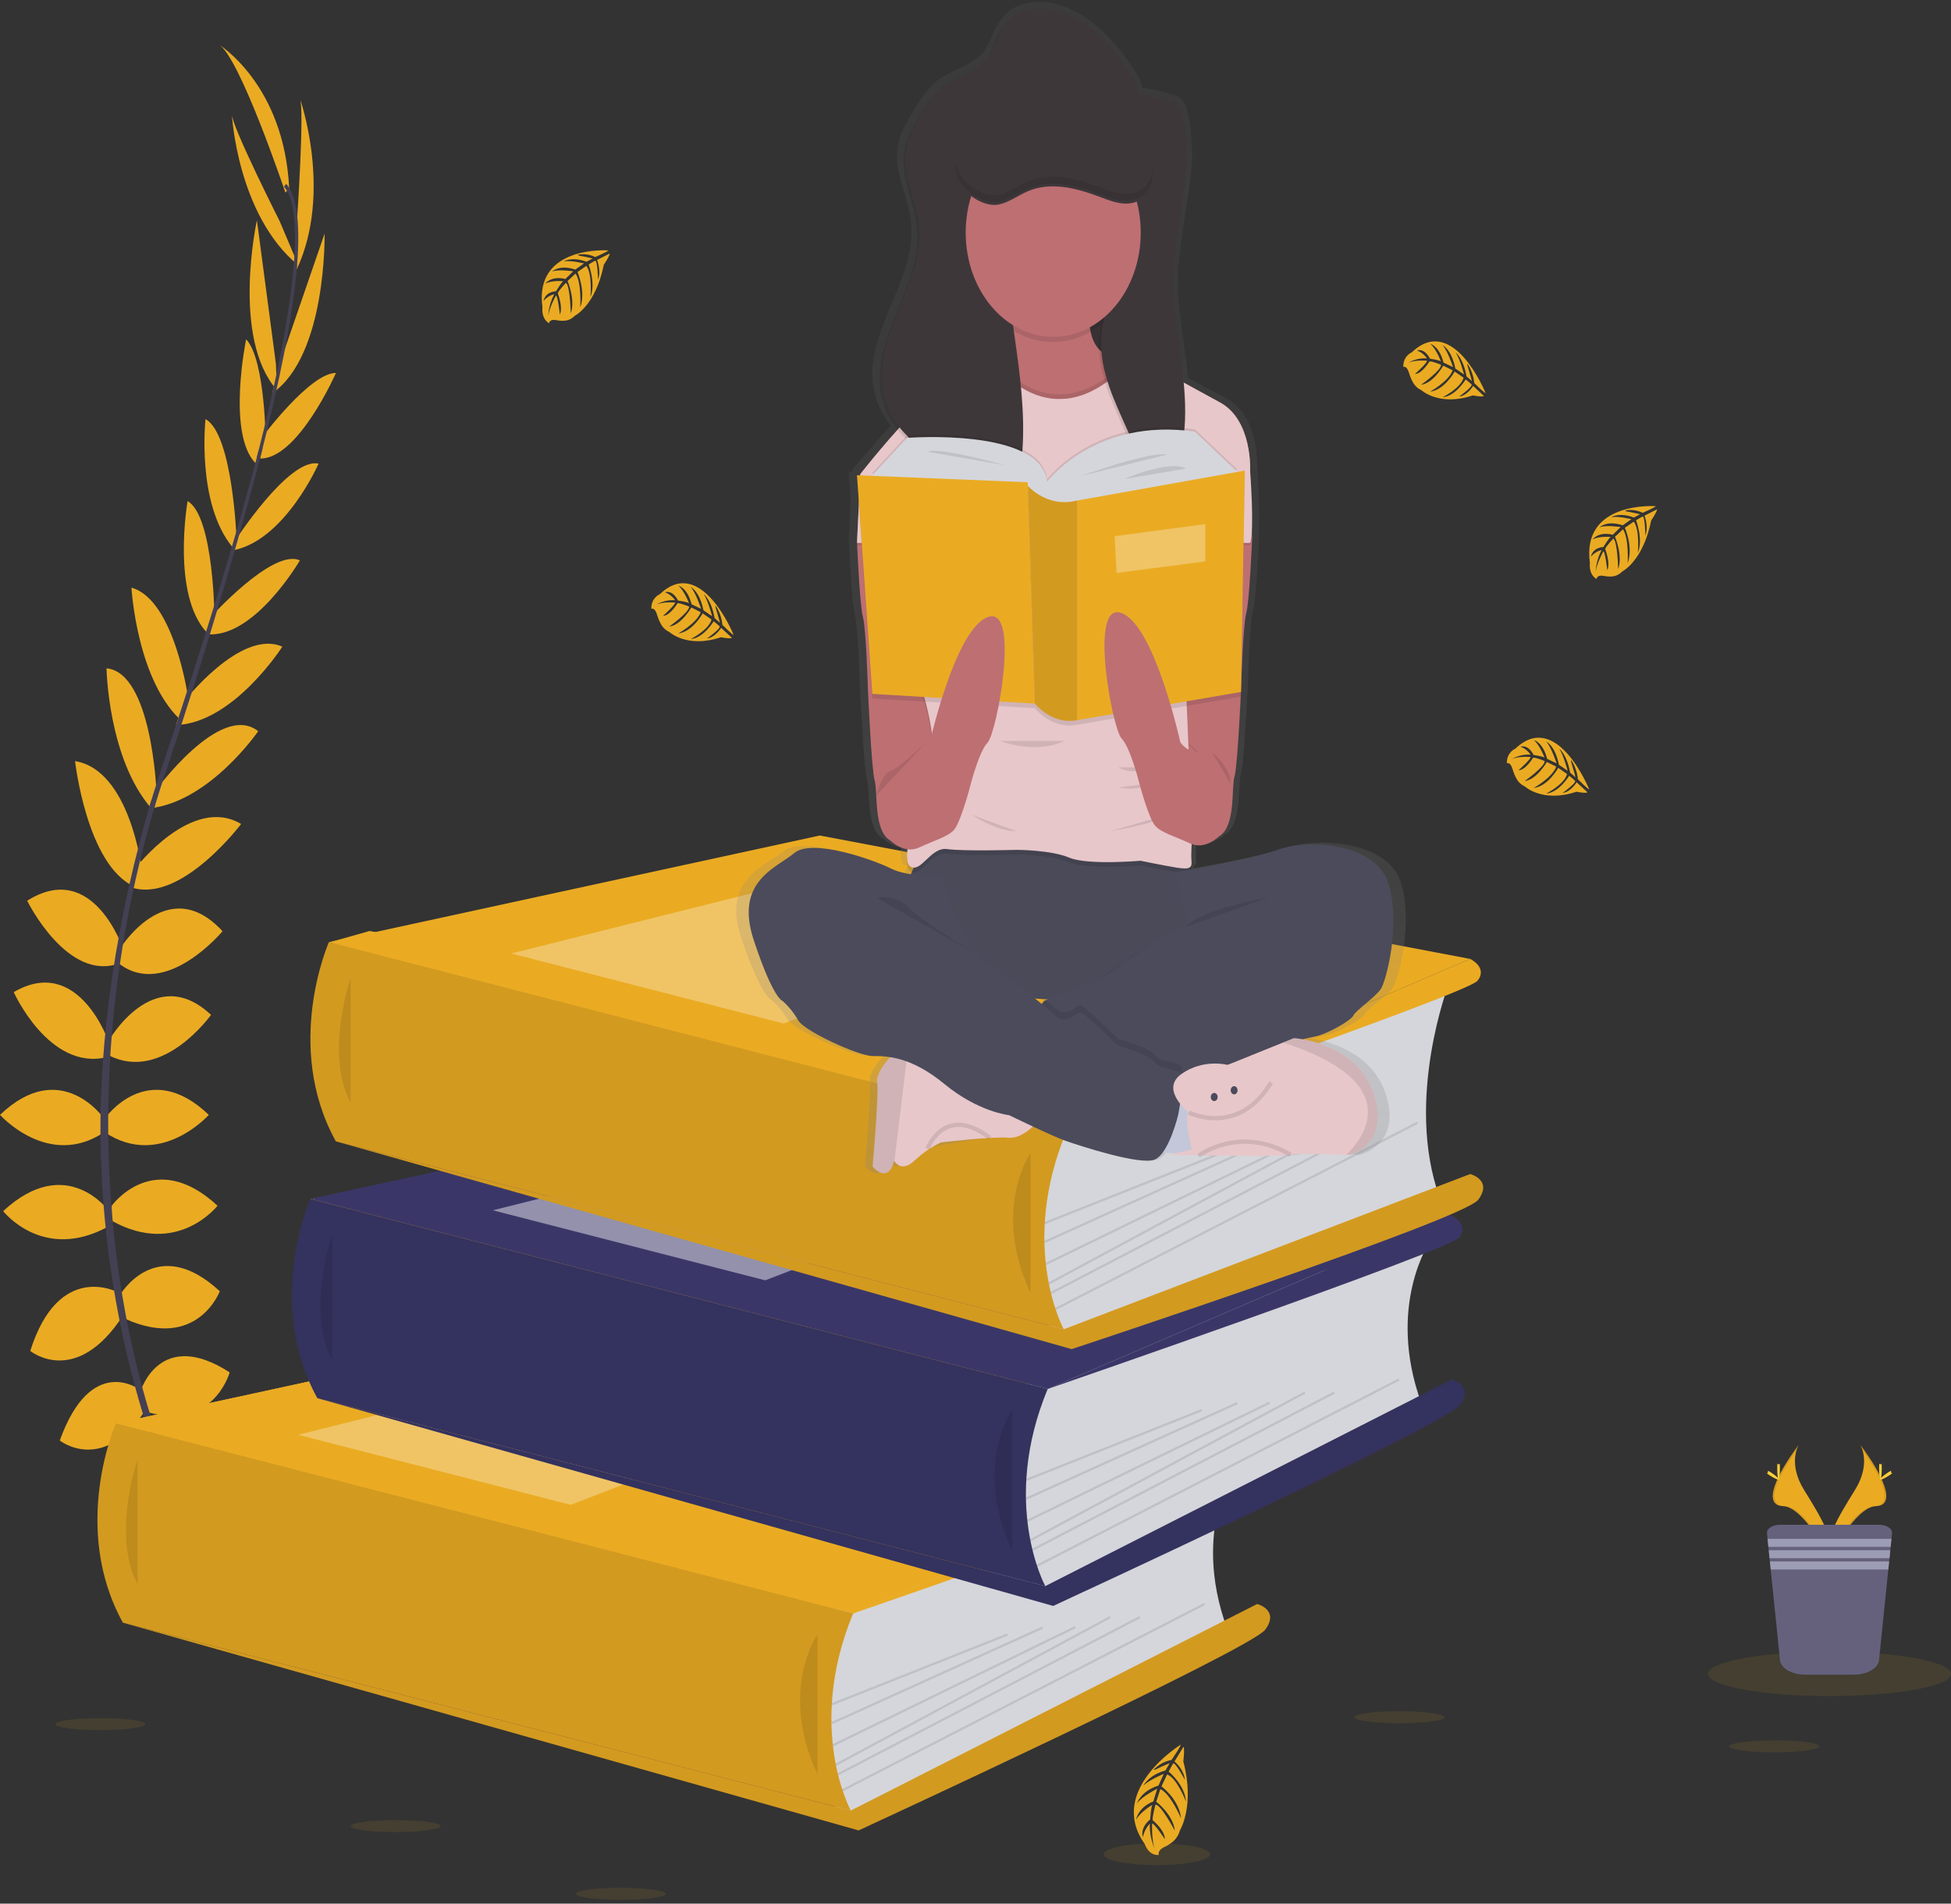 <svg width="455" height="444" viewBox="0 0 455 444" fill="none" xmlns="http://www.w3.org/2000/svg">
<rect x="0" y="0" width="455" height="444" fill="#333333" stroke="none"/>
<path d="M198.976 376.321L42.573 375.412L27.033 331.987L81.985 327.234L72.407 279.623L181.095 262.839L77.018 219.735L86.211 217.133L253.566 249.66L244.35 323.963L231.176 364.797L198.976 376.321Z" fill="#EAAB23"/>
<path d="M44.972 357.225C44.972 357.225 54.568 355.396 60.325 363.474C60.325 363.474 56.103 367.437 47.019 361.95L44.972 357.225Z" fill="#EAAB23"/>
<path d="M43.967 357.045C43.967 357.045 37.844 366.022 40.86 376.017C40.86 376.017 45.85 373.638 46.394 361.52L43.967 357.045Z" fill="#EAAB23"/>
<path d="M38.466 342.287C38.466 342.287 42.304 333.898 57.657 345.64C57.657 345.64 55.61 351.28 48.829 350.823C42.048 350.365 40.257 346.707 38.466 342.287Z" fill="#EAAB23"/>
<path d="M37.474 341.682C37.474 341.682 29.509 340.594 28.737 362.315C28.737 362.315 33.786 363.561 37.373 356.691C40.96 349.821 39.489 345.967 37.474 341.682Z" fill="#EAAB23"/>
<path d="M32.836 324.355C32.836 324.355 37.314 309.569 53.563 320.087C53.563 320.087 49.853 333.653 34.499 329.385L32.836 324.355Z" fill="#EAAB23"/>
<path d="M27.846 302.253C27.846 302.253 36.291 287.315 51.26 301.164C51.26 301.164 46.014 315.188 29.126 307.566L27.846 302.253Z" fill="#EAAB23"/>
<path d="M26.055 281.218C26.055 281.218 35.907 267.494 50.73 281.218C50.73 281.218 41.39 293.26 26.055 284.724V281.218Z" fill="#EAAB23"/>
<path d="M24.52 260.787C24.52 260.787 34.499 246.459 48.701 260.025C48.701 260.025 37.442 272.676 24.52 264.141V260.787Z" fill="#EAAB23"/>
<path d="M25.415 242.648C25.415 242.648 35.925 224.205 49.213 236.704C49.213 236.704 37.954 252.556 25.415 246.154V242.648Z" fill="#EAAB23"/>
<path d="M27.846 221.461C27.846 221.461 38.977 203.17 51.9 217.193C51.9 217.193 38.721 233.045 27.846 224.814V221.461Z" fill="#EAAB23"/>
<path d="M31.557 202.522C31.557 202.522 44.735 185.33 56.231 192.179C56.231 192.179 42.5 210.437 30.981 207.084L31.557 202.522Z" fill="#EAAB23"/>
<path d="M36.163 184.568C36.163 184.568 51.37 163.511 60.216 170.545C60.216 170.545 49.012 186.876 35.084 188.509L36.163 184.568Z" fill="#EAAB23"/>
<path d="M42.811 163.745C42.811 163.745 56.122 146.554 65.846 150.822C65.846 150.822 54.459 168.656 41.024 169.113L42.811 163.745Z" fill="#EAAB23"/>
<path d="M48.829 144.268C48.829 144.268 63.543 127.805 69.94 130.701C69.94 130.701 59.32 148.993 48.189 147.926L48.829 144.268Z" fill="#EAAB23"/>
<path d="M54.714 126.281C54.714 126.281 67.381 106.613 74.294 108.137C74.294 108.137 66.613 125.671 54.714 128.279V126.281Z" fill="#EAAB23"/>
<path d="M61.102 102.029C61.102 102.029 72.297 86.955 78.347 86.987C78.347 86.987 69.51 107.13 60.641 106.945L61.102 102.029Z" fill="#EAAB23"/>
<path d="M64.886 85.882L75.702 54.483C75.702 54.483 76.241 82.867 63.511 91.707L64.886 85.882Z" fill="#EAAB23"/>
<path d="M69.277 51.254C69.277 51.254 71.068 25.031 69.917 22.897C69.917 22.897 77.648 44.7 69.204 62.839L69.277 51.254Z" fill="#EAAB23"/>
<path d="M32.416 324.006C32.416 324.006 21.202 315.726 13.941 335.983C13.941 335.983 23.921 343.876 33.736 329.173L32.416 324.006Z" fill="#EAAB23"/>
<path d="M27.485 301.409C27.485 301.409 13.731 293.935 7.06 315.084C7.06 315.084 17.684 323.794 28.737 306.755L27.485 301.409Z" fill="#EAAB23"/>
<path d="M25.415 282.475C25.415 282.475 15.564 268.751 0.74 282.475C0.74 282.475 10.08 294.517 25.415 285.981V282.475Z" fill="#EAAB23"/>
<path d="M24.182 260.787C24.182 260.787 14.202 246.459 0 260.025C0 260.025 11.259 272.676 24.182 264.141V260.787Z" fill="#EAAB23"/>
<path d="M25.415 243.171C25.415 243.171 18.415 222.512 3.199 231.396C3.199 231.396 11.424 249.714 24.794 246.601L25.415 243.171Z" fill="#EAAB23"/>
<path d="M28.728 221.357C28.728 221.357 21.769 200.339 6.338 210.083C6.338 210.083 15.788 229.349 28.043 224.602L28.728 221.357Z" fill="#EAAB23"/>
<path d="M33.042 202.625C33.042 202.625 30.3 179.582 17.506 177.518C17.506 177.518 20.22 201.82 31.319 206.779L33.042 202.625Z" fill="#EAAB23"/>
<path d="M36.487 184.612C36.487 184.612 35.418 156.848 24.84 155.879C24.84 155.879 25.196 176.952 35.294 188.542L36.487 184.612Z" fill="#EAAB23"/>
<path d="M43.908 162.967C43.908 162.967 40.755 139.88 30.657 137.06C30.657 137.06 31.909 159.418 42.907 168.634L43.908 162.967Z" fill="#EAAB23"/>
<path d="M50.026 144.458C50.026 144.458 49.921 120.407 43.752 116.874C43.752 116.874 39.928 138.649 48.24 147.528L50.026 144.458Z" fill="#EAAB23"/>
<path d="M55.185 126.009C55.185 126.009 54.321 101.245 47.933 97.755C47.933 97.755 45.749 117.353 54.23 127.631L55.185 126.009Z" fill="#EAAB23"/>
<path d="M61.994 104.005C61.994 104.005 61.957 83.863 57.397 79.138C57.397 79.138 52.864 101.201 59.613 108.055L61.994 104.005Z" fill="#EAAB23"/>
<path d="M64.351 84.892L59.914 51.369C59.914 51.369 53.888 78.838 64.562 90.945L64.351 84.892Z" fill="#EAAB23"/>
<path d="M65.215 51.57C65.215 51.57 53.828 29.033 54.061 26.528C54.061 26.528 55.272 50.149 69.597 61.913L65.215 51.57Z" fill="#EAAB23"/>
<path d="M66.549 44.912C66.549 44.912 55.802 12.902 50.94 10.311C50.94 10.311 66.293 19.609 67.445 43.998L66.549 44.912Z" fill="#EAAB23"/>
<path d="M60.586 107.135L59.85 106.868C68.921 71.631 71.183 49.164 66.225 43.53L66.75 42.865C72.01 48.81 69.876 71.032 60.586 107.135Z" fill="#444053"/>
<path d="M35.61 189.642L34.522 189.179C35.486 185.951 36.523 182.674 37.611 179.446C47.079 151.334 55.139 125.182 60.307 105.105L61.253 104.56C56.076 124.675 48.157 151.829 38.68 179.979C37.597 183.147 36.565 186.408 35.61 189.642Z" fill="#444053"/>
<path d="M58.493 383.594C58.347 383.404 43.647 363.681 33.398 330.011C27.393 310.298 24.05 289.576 23.496 268.615C22.793 242.414 27.408 213.159 35.313 186.582L36.172 187.78C18.424 247.428 25.475 298.54 34.828 329.32C44.968 362.685 59.503 382.19 59.645 382.386L58.493 383.594Z" fill="#444053"/>
<path d="M288.207 341.721C288.207 341.721 277.848 356.784 286.073 379.555L203.367 422.289L195.43 424.271L191.774 405.217L194.219 381.172V368.031L288.207 341.721Z" fill="#D5D6DB"/>
<path d="M27.033 331.987L141.506 307.125L293.188 335.912L198.976 376.321L27.033 331.987Z" fill="#EAAB23"/>
<path d="M27.033 331.987L141.506 307.125L293.188 335.912L198.976 376.321L27.033 331.987Z" fill="#EAAB23"/>
<path d="M27.033 331.982C27.033 331.982 16.327 356.147 28.664 378.466L198.418 422.289C198.418 422.289 187.881 403.04 198.962 376.322L27.033 331.982Z" fill="#EAAB23"/>
<path opacity="0.1" d="M27.033 331.982C27.033 331.982 16.327 356.147 28.664 378.466L198.418 422.289C198.418 422.289 187.881 403.04 198.962 376.322L27.033 331.982Z" fill="black"/>
<path opacity="0.1" d="M32.091 340.359C32.091 340.359 25.973 358.041 32.091 369.484V340.359Z" fill="black"/>
<path d="M198.418 422.289L293.188 374.111C293.188 374.111 298.488 375.472 295.061 380.1C291.634 384.727 200.246 426.916 200.246 426.916L28.664 378.466L198.418 422.289Z" fill="#EAAB23"/>
<path opacity="0.1" d="M198.418 422.289L293.188 374.111C293.188 374.111 298.488 375.472 295.061 380.1C291.634 384.727 200.246 426.916 200.246 426.916L28.664 378.466L198.418 422.289Z" fill="black"/>
<path opacity="0.1" d="M190.65 381.188C190.65 381.188 181.511 394.254 190.65 413.851V381.188Z" fill="black"/>
<path opacity="0.1" d="M234.895 380.967L193.903 397.26L194.047 397.777L235.039 381.484L234.895 380.967Z" fill="black"/>
<path opacity="0.1" d="M243.105 379.346L193.89 401.642L194.052 402.151L243.267 379.855L243.105 379.346Z" fill="black"/>
<path opacity="0.1" d="M250.645 379.268L194.164 406.81L194.337 407.314L250.818 379.772L250.645 379.268Z" fill="black"/>
<path opacity="0.1" d="M258.845 376.909L194.824 411.364L195.012 411.86L259.033 377.405L258.845 376.909Z" fill="black"/>
<path opacity="0.1" d="M265.734 376.921L195.331 413.582L195.514 414.081L265.917 377.419L265.734 376.921Z" fill="black"/>
<path opacity="0.1" d="M280.801 373.872L196.392 417.306L196.573 417.805L280.983 374.372L280.801 373.872Z" fill="black"/>
<path opacity="0.3" d="M69.56 334.644L149.982 314.501L198.976 325.661L133.075 350.975L69.56 334.644Z" fill="white"/>
<path d="M293.188 335.912C293.188 335.912 297.346 337.91 294.906 340.996C292.466 344.083 198.962 376.321 198.962 376.321L293.188 335.912Z" fill="#EAAB23"/>
<path d="M333.577 289.362C333.577 289.362 323.223 304.419 331.448 327.196L248.741 369.93L240.804 371.923L237.148 352.869L239.63 328.83V315.672L333.577 289.362Z" fill="#D5D6DB"/>
<path d="M72.407 279.623L186.876 254.766L338.562 283.553L244.35 323.963L72.407 279.623Z" fill="#3A3768"/>
<path d="M72.389 279.623C72.389 279.623 61.678 303.788 74.016 326.108L243.77 369.93C243.77 369.93 233.237 350.665 244.332 323.957L72.389 279.623Z" fill="#3A3768"/>
<path opacity="0.1" d="M72.389 279.623C72.389 279.623 61.678 303.788 74.016 326.108L243.77 369.93C243.77 369.93 233.237 350.665 244.332 323.957L190.65 310.114L72.389 279.623Z" fill="black"/>
<path opacity="0.1" d="M77.461 288.001C77.461 288.001 71.347 305.677 77.461 317.125V288.001Z" fill="black"/>
<path d="M243.788 369.93L338.562 321.752C338.562 321.752 343.858 323.113 340.431 327.741C337.004 332.368 245.616 374.558 245.616 374.558L74.034 326.108L243.788 369.93Z" fill="#3A3768"/>
<path opacity="0.1" d="M243.788 369.93L338.562 321.752C338.562 321.752 343.858 323.113 340.431 327.741C337.004 332.368 245.616 374.558 245.616 374.558L74.034 326.108L243.788 369.93Z" fill="black"/>
<path opacity="0.1" d="M236.02 328.83C236.02 328.83 226.881 341.895 236.02 361.493V328.83Z" fill="black"/>
<path opacity="0.1" d="M280.268 328.614L239.276 344.907L239.421 345.424L280.413 329.131L280.268 328.614Z" fill="black"/>
<path opacity="0.1" d="M288.484 326.99L239.269 349.286L239.431 349.795L288.646 327.499L288.484 326.99Z" fill="black"/>
<path opacity="0.1" d="M296.018 326.905L239.537 354.447L239.71 354.951L296.191 327.409L296.018 326.905Z" fill="black"/>
<path opacity="0.1" d="M304.223 324.547L240.201 359.002L240.39 359.498L304.411 325.044L304.223 324.547Z" fill="black"/>
<path opacity="0.1" d="M311.105 324.552L240.702 361.214L240.885 361.712L311.288 325.05L311.105 324.552Z" fill="black"/>
<path opacity="0.1" d="M326.176 321.503L241.766 364.937L241.948 365.437L326.357 322.003L326.176 321.503Z" fill="black"/>
<path opacity="0.45" d="M114.935 282.285L195.357 262.143L244.35 273.303L178.45 298.616L114.935 282.285Z" fill="white"/>
<path d="M338.562 283.553C338.562 283.553 342.716 285.551 340.28 288.632C337.845 291.714 244.35 323.957 244.35 323.957L338.562 283.553Z" fill="#3A3768"/>
<path d="M337.872 229.463C337.872 229.463 327.513 256.503 335.738 279.274L253.032 310.032L245.113 312.03L241.457 292.976L243.902 268.931V255.773L337.872 229.463Z" fill="#D5D6DB"/>
<path d="M76.716 219.73L191.189 194.868L342.876 223.655L248.659 264.064L76.716 219.73Z" fill="#EAAB23"/>
<path d="M76.716 219.724C76.716 219.724 65.992 243.89 78.329 266.209L248.083 310.032C248.083 310.032 237.546 290.766 248.641 264.064L76.716 219.724Z" fill="#EAAB23"/>
<path opacity="0.1" d="M76.716 219.724C76.716 219.724 65.992 243.89 78.329 266.209L248.083 310.032C248.083 310.032 237.546 290.766 248.641 264.064L76.716 219.724Z" fill="black"/>
<path opacity="0.1" d="M81.774 228.102C81.774 228.102 75.656 245.784 81.774 257.227V228.102Z" fill="black"/>
<path d="M248.101 310.032L342.871 273.831C342.871 273.831 348.172 275.192 344.745 279.819C341.318 284.446 249.929 314.659 249.929 314.659L78.347 266.209L248.101 310.032Z" fill="#EAAB23"/>
<path opacity="0.1" d="M248.101 310.032L342.871 273.831C342.871 273.831 348.172 275.192 344.745 279.819C341.318 284.446 249.929 314.659 249.929 314.659L78.347 266.209L248.101 310.032Z" fill="black"/>
<path opacity="0.1" d="M240.333 268.931C240.333 268.931 231.195 281.996 240.333 301.594V268.931Z" fill="black"/>
<path opacity="0.1" d="M284.583 268.715L243.591 285.008L243.735 285.524L284.727 269.231L284.583 268.715Z" fill="black"/>
<path opacity="0.1" d="M292.796 267.094L243.58 289.39L243.743 289.899L292.958 267.603L292.796 267.094Z" fill="black"/>
<path opacity="0.1" d="M300.325 267.011L243.844 294.553L244.017 295.057L300.498 267.515L300.325 267.011Z" fill="black"/>
<path opacity="0.1" d="M308.537 264.648L244.515 299.103L244.703 299.599L308.725 265.145L308.537 264.648Z" fill="black"/>
<path opacity="0.1" d="M315.421 264.658L245.018 301.32L245.201 301.819L315.604 265.157L315.421 264.658Z" fill="black"/>
<path opacity="0.1" d="M330.49 261.613L246.081 305.047L246.262 305.546L330.672 262.113L330.49 261.613Z" fill="black"/>
<path opacity="0.3" d="M119.244 222.386L199.665 202.244L248.659 213.404L182.759 238.718L119.244 222.386Z" fill="white"/>
<path d="M342.871 223.655C342.871 223.655 347.029 225.653 344.589 228.739C342.149 231.826 248.659 264.064 248.659 264.064L342.871 223.655Z" fill="#EAAB23"/>
<path d="M141.844 58.402C141.844 58.402 124.48 57.155 126.509 71.669C126.509 71.669 126.102 74.233 128.054 75.398C128.054 75.398 128.086 74.309 129.836 74.684C130.46 74.812 131.095 74.849 131.727 74.793C132.579 74.724 133.389 74.326 134.035 73.661C134.035 73.661 138.92 71.255 140.821 61.739C140.821 61.739 142.228 59.665 142.191 59.132L139.249 60.623C139.249 60.623 140.249 63.144 139.463 65.24C139.463 65.24 139.367 60.716 138.801 60.819C138.687 60.819 137.279 61.696 137.279 61.696C137.279 61.696 139.002 66.089 137.7 69.279C137.7 69.279 138.193 63.868 136.74 62.011L134.675 63.449C134.675 63.449 136.69 67.983 135.324 71.685C135.324 71.685 135.675 66.007 134.241 63.797L132.367 65.539C132.367 65.539 134.263 70.008 133.107 73.079C133.107 73.079 132.957 66.47 131.965 65.969C131.965 65.969 130.325 67.689 130.078 68.397C130.078 68.397 131.376 71.663 130.567 73.356C130.567 73.356 130.078 68.952 129.653 68.93C129.653 68.93 128.022 71.848 127.853 73.83C127.932 71.983 128.415 70.192 129.255 68.636C128.315 68.848 127.448 69.384 126.76 70.177C126.76 70.177 127.012 68.114 129.662 67.934C129.662 67.934 131.01 65.719 131.371 65.588C131.371 65.588 128.734 65.321 127.14 66.165C127.14 66.165 128.547 64.222 131.851 65.076L133.679 63.28C133.679 63.28 130.215 62.735 128.744 63.34C128.744 63.34 130.439 61.619 134.177 62.871L136.192 61.44C136.192 61.44 133.235 60.683 131.476 60.955C131.476 60.955 133.331 59.763 136.781 61.053L138.216 60.286C138.216 60.286 136.055 59.779 135.42 59.698C134.784 59.616 134.752 59.409 134.752 59.409C136.124 59.141 137.532 59.329 138.819 59.953C138.819 59.953 141.904 58.631 141.844 58.402Z" fill="#EAAB23"/>
<path d="M386.125 118.055C386.125 118.055 368.762 116.809 370.79 131.322C370.79 131.322 370.384 133.886 372.335 135.051C372.335 135.051 372.367 133.962 374.117 134.338C374.742 134.463 375.377 134.499 376.009 134.447C376.853 134.373 377.654 133.976 378.293 133.315C378.293 133.315 383.183 130.908 385.079 121.393C385.079 121.393 386.486 119.318 386.45 118.785L383.516 120.277C383.516 120.277 384.517 122.797 383.731 124.893C383.731 124.893 383.635 120.369 383.073 120.473C382.959 120.473 381.547 121.349 381.547 121.349C381.547 121.349 383.27 125.742 381.972 128.932C381.972 128.932 382.465 123.521 381.008 121.665L378.942 123.102C378.942 123.102 380.957 127.637 379.591 131.338C379.591 131.338 379.943 125.66 378.508 123.45L376.639 125.192C376.639 125.192 378.531 129.662 377.375 132.732C377.375 132.732 377.224 126.123 376.233 125.622C376.233 125.622 374.597 127.343 374.345 128.05C374.345 128.05 375.643 131.317 374.839 133.01C374.839 133.01 374.345 128.606 373.925 128.584C373.925 128.584 372.294 131.502 372.125 133.483C372.204 131.635 372.689 129.844 373.532 128.29C372.591 128.502 371.722 129.038 371.033 129.83C371.033 129.83 371.288 127.767 373.934 127.588C373.934 127.588 375.282 125.372 375.643 125.236C375.643 125.236 373.011 124.975 371.412 125.818C371.412 125.818 372.819 123.875 376.123 124.73L377.951 122.933C377.951 122.933 374.482 122.389 373.016 122.993C373.016 122.993 374.706 121.273 378.449 122.525L380.459 121.093C380.459 121.093 377.503 120.336 375.744 120.609C375.744 120.609 377.599 119.416 381.049 120.707L382.488 119.939C382.488 119.939 380.322 119.433 379.687 119.351C379.052 119.269 379.02 119.063 379.02 119.063C380.392 118.791 381.8 118.979 383.087 119.607C383.087 119.607 386.18 118.284 386.125 118.055Z" fill="#EAAB23"/>
<path d="M171.088 148.062C171.088 148.062 163.521 129.373 153.889 138.584C153.889 138.584 151.81 139.412 151.91 142.008C151.91 142.008 152.71 141.513 153.281 143.516C153.495 144.224 153.777 144.9 154.122 145.53C154.59 146.385 155.278 147.034 156.082 147.381C156.082 147.381 160.227 151.29 168.127 148.623C168.127 148.623 170.334 149.074 170.695 148.759L168.173 146.434C168.173 146.434 166.802 148.704 164.892 148.906C164.892 148.906 168.164 146.603 167.812 146.069C167.739 145.961 166.441 144.91 166.441 144.91C166.441 144.91 164.06 148.846 161.09 149.047C161.09 149.047 165.294 146.924 165.943 144.502L163.887 143.054C163.887 143.054 161.543 147.365 158.166 147.746C158.166 147.746 162.498 145.345 163.416 142.776L161.232 141.687C161.232 141.687 158.879 145.835 156.064 146.135C156.064 146.135 160.834 142.754 160.716 141.475C160.716 141.475 158.655 140.615 158.015 140.696C158.015 140.696 156.27 143.631 154.625 143.631C154.625 143.631 157.608 140.969 157.426 140.538C157.426 140.538 154.492 140.266 152.948 141.083C154.339 140.259 155.888 139.883 157.439 139.994C156.824 139.12 156.008 138.478 155.091 138.149C155.091 138.149 156.727 137.408 158.148 140.07C158.148 140.07 160.432 140.392 160.702 140.702C160.702 140.702 159.61 137.838 158.216 136.592C158.216 136.592 160.327 137.098 161.291 140.947L163.508 141.992C163.508 141.992 162.233 138.116 161.058 136.891C161.058 136.891 163.142 137.811 164.051 142.335L166.08 143.729C166.08 143.729 165.198 140.283 164.138 138.59C164.138 138.59 165.916 139.94 166.651 144.153L167.917 145.275C167.917 145.275 167.232 142.776 167.003 142.079C166.775 141.382 166.889 141.241 166.889 141.241C167.758 142.533 168.309 144.088 168.479 145.732C168.479 145.732 170.924 148.225 171.088 148.062Z" fill="#EAAB23"/>
<path d="M346.454 91.653C346.454 91.653 338.891 72.964 329.255 82.175C329.255 82.175 327.18 83.003 327.276 85.599C327.276 85.599 328.08 85.109 328.647 87.107C328.86 87.819 329.144 88.496 329.492 89.127C329.958 89.98 330.645 90.627 331.448 90.972C331.448 90.972 335.597 94.881 343.493 92.219C343.493 92.219 345.7 92.665 346.065 92.35L343.557 90.02C343.557 90.02 342.186 92.295 340.281 92.497C340.281 92.497 343.548 90.189 343.196 89.655C343.123 89.546 341.825 88.496 341.825 88.496C341.825 88.496 339.449 92.431 336.474 92.633C336.474 92.633 340.683 90.51 341.332 88.093L339.243 86.656C339.243 86.656 336.904 90.962 333.522 91.348C333.522 91.348 337.854 88.942 338.777 86.373L336.588 85.284C336.588 85.284 334.235 89.437 331.425 89.731C331.425 89.731 336.191 86.351 336.072 85.077C336.072 85.077 334.016 84.211 333.376 84.298C333.376 84.298 331.631 87.227 329.981 87.227C329.981 87.227 332.969 84.565 332.787 84.135C332.787 84.135 329.853 83.863 328.304 84.679C329.696 83.855 331.244 83.48 332.796 83.591C332.183 82.716 331.368 82.074 330.452 81.745C330.452 81.745 332.088 81.005 333.509 83.667C333.509 83.667 335.793 83.993 336.063 84.304C336.063 84.304 334.971 81.435 333.573 80.188C333.573 80.188 335.684 80.7 336.648 84.571L338.869 85.616C338.869 85.616 337.594 81.734 336.419 80.51C336.419 80.51 338.503 81.43 339.408 85.953L341.441 87.347C341.441 87.347 340.555 83.906 339.495 82.208C339.495 82.208 341.277 83.558 342.008 87.772L343.274 88.893C343.274 88.893 342.593 86.394 342.36 85.697C342.127 85.001 342.245 84.865 342.245 84.865C343.112 86.158 343.661 87.713 343.831 89.356C343.831 89.356 346.312 91.827 346.454 91.653Z" fill="#EAAB23"/>
<path d="M370.621 184.095C370.621 184.095 363.059 165.4 353.408 174.611C353.408 174.611 351.334 175.439 351.43 178.036C351.43 178.036 352.234 177.546 352.801 179.543C353.012 180.254 353.294 180.932 353.641 181.563C354.107 182.416 354.794 183.064 355.597 183.409C355.597 183.409 359.746 187.323 367.647 184.655C367.647 184.655 369.849 185.107 370.215 184.786L367.692 182.461C367.692 182.461 366.322 184.737 364.412 184.938C364.412 184.938 367.679 182.63 367.327 182.097C367.254 181.988 365.956 180.937 365.956 180.937C365.956 180.937 363.58 184.873 360.605 185.08C360.605 185.08 364.814 182.951 365.462 180.534L363.402 179.086C363.402 179.086 361.062 183.398 357.681 183.779C357.681 183.779 362.013 181.373 362.936 178.803L360.747 177.714C360.747 177.714 358.394 181.863 355.583 182.162C355.583 182.162 360.354 178.781 360.235 177.502C360.235 177.502 358.174 176.636 357.535 176.724C357.535 176.724 355.789 179.652 354.139 179.652C354.139 179.652 357.128 176.99 356.945 176.56C356.945 176.56 354.011 176.288 352.462 177.105C353.856 176.281 355.406 175.905 356.959 176.016C356.345 175.14 355.528 174.498 354.61 174.17C354.61 174.17 356.246 173.425 357.667 176.092C357.667 176.092 359.952 176.413 360.221 176.724C360.221 176.724 359.129 173.86 357.736 172.608C357.736 172.608 359.847 173.12 360.811 176.99L363.027 178.036C363.027 178.036 361.752 174.154 360.578 172.935C360.578 172.935 362.661 173.849 363.566 178.378L365.6 179.767C365.6 179.767 364.713 176.326 363.653 174.628C363.653 174.628 365.435 175.978 366.171 180.197L367.436 181.286C367.436 181.286 366.751 178.787 366.523 178.09C366.294 177.393 366.408 177.257 366.408 177.257C367.277 178.549 367.826 180.105 367.994 181.748C367.994 181.748 370.48 184.258 370.621 184.095Z" fill="#EAAB23"/>
<path opacity="0.1" d="M92.28 427.308C98.081 427.308 102.785 426.682 102.785 425.909C102.785 425.137 98.081 424.51 92.28 424.51C86.478 424.51 81.775 425.137 81.775 425.909C81.775 426.682 86.478 427.308 92.28 427.308Z" fill="#EAAB23"/>
<path opacity="0.1" d="M23.414 403.53C29.216 403.53 33.919 402.903 33.919 402.131C33.919 401.358 29.216 400.732 23.414 400.732C17.612 400.732 12.909 401.358 12.909 402.131C12.909 402.903 17.612 403.53 23.414 403.53Z" fill="#EAAB23"/>
<path opacity="0.1" d="M144.773 443.101C150.575 443.101 155.278 442.475 155.278 441.702C155.278 440.929 150.575 440.303 144.773 440.303C138.971 440.303 134.268 440.929 134.268 441.702C134.268 442.475 138.971 443.101 144.773 443.101Z" fill="#EAAB23"/>
<path opacity="0.1" d="M413.775 408.701C419.577 408.701 424.28 408.075 424.28 407.302C424.28 406.53 419.577 405.903 413.775 405.903C407.973 405.903 403.27 406.53 403.27 407.302C403.27 408.075 407.973 408.701 413.775 408.701Z" fill="#EAAB23"/>
<path opacity="0.1" d="M326.357 401.913C332.159 401.913 336.862 401.286 336.862 400.514C336.862 399.741 332.159 399.115 326.357 399.115C320.556 399.115 315.852 399.741 315.852 400.514C315.852 401.286 320.556 401.913 326.357 401.913Z" fill="#EAAB23"/>
<path opacity="0.1" d="M269.806 435.022C276.668 435.022 282.23 433.884 282.23 432.48C282.23 431.076 276.668 429.938 269.806 429.938C262.944 429.938 257.382 431.076 257.382 432.48C257.382 433.884 262.944 435.022 269.806 435.022Z" fill="#EAAB23"/>
<path d="M275.349 406.927C275.349 406.927 258.049 417.575 266.987 430.117C266.987 430.117 267.828 432.839 270.259 432.649C270.259 432.649 269.774 431.593 271.629 430.749C272.29 430.445 272.917 430.048 273.498 429.568C274.284 428.921 274.871 427.986 275.171 426.906C275.171 426.906 278.708 421.266 275.966 410.83C275.966 410.83 276.322 407.879 276.012 407.4L273.91 410.835C273.91 410.835 276.08 412.572 276.331 415.125C276.331 415.125 274.047 410.841 273.59 411.314C273.489 411.412 272.548 413.193 272.548 413.193C272.548 413.193 276.313 416.236 276.592 420.188C276.592 420.188 274.472 414.652 272.182 413.862L270.871 416.649C270.871 416.649 274.983 419.633 275.44 424.118C275.44 424.118 273.051 418.43 270.61 417.281L269.646 420.226C269.646 420.226 273.613 423.231 273.978 426.965C273.978 426.965 270.661 420.721 269.468 420.917C269.468 420.917 268.719 423.683 268.819 424.538C268.819 424.538 271.62 426.769 271.671 428.963C271.671 428.963 269.084 425.071 268.687 425.327C268.687 425.327 268.522 429.241 269.317 431.277C269.317 431.277 267.947 428.37 268.17 425.327C267.369 426.171 266.792 427.276 266.512 428.506C266.512 428.506 265.767 426.356 268.221 424.374C268.221 424.374 268.454 421.331 268.737 420.955C268.737 420.955 266.082 422.502 264.953 424.396C264.953 424.396 265.369 421.571 268.97 420.166L269.884 417.183C269.884 417.183 266.283 419.001 265.173 420.602C265.173 420.602 265.972 417.798 270.167 416.453L271.41 413.732C271.41 413.732 268.212 415.016 266.649 416.453C266.649 416.453 267.86 414.042 271.794 412.931L272.804 411.216C272.804 411.216 270.483 412.202 269.834 412.556C269.185 412.909 269.057 412.735 269.057 412.735C270.243 411.54 271.684 410.76 273.22 410.482C273.22 410.482 275.509 407.112 275.349 406.927Z" fill="#EAAB23"/>
<path d="M326.696 205.815C323.707 196.141 307.257 195.232 300.12 197.698C295.048 199.457 284.355 201.438 278.644 202.435L278.273 202.015C279.014 201.754 279.032 201.112 278.941 200.159C278.887 198.903 278.903 197.645 278.986 196.392C282.486 197.688 285.603 194.623 285.603 194.623C289.715 192.445 288.609 183.125 289.395 180.578C289.985 178.672 290.62 167.447 290.903 161.851H290.963L290.995 159.973C291.036 159.162 291.054 158.688 291.054 158.688C291.054 158.688 291.456 145.002 292.242 142.231C292.973 139.684 293.567 126.847 293.659 124.811C293.659 124.637 293.659 124.544 293.659 124.544L293.599 123.358C293.64 122.492 293.659 121.528 293.654 120.516C293.654 115.861 293.247 109.998 293.197 109.051C293.197 108.915 293.197 108.752 293.197 108.556C293.229 106.569 293.019 96.618 285.914 92.856C283.295 91.462 280.147 89.802 277.099 88.185C276.313 80.101 274.517 72.06 274.673 63.916C274.673 62.692 274.764 61.467 274.865 60.247C274.865 60.601 274.833 60.96 274.828 61.336C274.828 62.125 274.828 62.92 274.828 63.71C275.098 53.524 278.328 43.284 278.027 33.317C277.999 34.291 277.94 35.271 277.862 36.251C278.02 32.88 277.724 29.5 276.985 26.24C276.711 25.091 276.341 23.904 275.55 23.137C274.803 22.518 273.946 22.114 273.046 21.955C270.884 21.296 268.687 20.809 266.471 20.497C266.134 19.268 265.634 18.112 264.99 17.072C260.357 9.495 253.493 2.374 245.378 0.741C241.307 -0.076 236.623 0.605 233.854 4.072C233.565 4.377 233.293 4.704 233.041 5.052C231.551 7.17 230.911 9.952 229.385 12.064C229.285 12.206 229.17 12.336 229.061 12.472C226.072 15.657 221.416 16.321 218.094 19.179C217.509 19.692 216.96 20.262 216.454 20.883C215.115 22.463 213.915 24.201 212.871 26.071C211.377 28.575 209.842 31.183 209.367 34.171C208.412 40.16 211.834 45.837 212.469 51.864C213.886 65.348 201.361 77.314 203.732 90.618C204.365 93.887 205.763 96.875 207.763 99.236C202.878 104.506 198.72 109.617 198.72 109.617V109.922H197.948L198.025 111.011H197.948L198.373 116.918L197.948 125.519C197.948 125.519 197.948 125.611 197.948 125.785V125.829V126.063C197.948 126.063 197.948 126.156 197.948 126.33H197.975C198.117 129.482 198.679 140.816 199.346 143.206C200.132 145.977 200.529 159.662 200.529 159.662C200.529 159.662 201.397 179.004 202.193 181.563C202.988 184.122 201.859 193.414 205.985 195.608C207.192 196.711 208.622 197.417 210.13 197.655C209.919 199.691 210.052 201.166 210.733 201.629C211.024 201.833 211.354 201.945 211.692 201.955C211.412 202.45 211.163 202.969 210.948 203.507C209.31 203.303 207.701 202.851 206.159 202.162C201.726 199.985 187.018 195.085 182.745 198.531C178.473 201.977 168.192 205.102 172.939 218.973C177.687 232.844 179.898 233.192 179.898 233.192C181.36 234.456 182.642 235.991 183.696 237.738C185.121 240.291 198.405 246.132 201.726 246.132C203.138 246.106 204.55 246.19 205.953 246.383C205.953 246.383 202.348 250.15 202.828 252.338C203.308 254.526 201.731 272.045 201.731 272.045C201.731 272.045 205.387 276.432 206.949 270.678L207.004 270.765C207.297 271.239 208.878 273.378 211.852 270.678C213.07 269.578 214.363 268.602 215.718 267.76L230.121 265.332C231.622 265.221 233.128 265.208 234.631 265.294C236.916 265.518 239.159 263.906 240.571 262.66C243.555 264.01 246.909 265.485 248.504 266.024C251.739 267.113 266.608 271.865 270.085 270.379C270.808 270.036 271.451 269.491 271.959 268.789L275.276 268.915L273.722 269.285C273.722 269.285 276.747 269.345 280.86 269.41L280.686 269.53L285.845 269.475C293.394 269.557 301.874 269.584 302.989 269.285C304.735 268.822 313.805 269.149 316.478 269.285H317.223C317.223 269.285 327.189 266.917 323.077 254.869C319.915 245.615 310.195 242.926 305.882 242.185C307.097 241.897 308.144 241.674 308.838 241.543C311.85 240.999 317.698 237.732 318.174 236.616C318.649 235.5 323.552 232.261 324.818 230.416C326.083 228.57 329.698 215.489 326.696 205.815ZM244.149 232.887L243.66 233.078L243.331 233.208L242.7 233.949C242.198 233.546 241.659 233.121 241.097 232.686C242.088 232.757 243.107 232.827 244.149 232.887Z" fill="url(#paint0_linear)"/>
<path d="M273.283 175.488C273.283 175.488 280.275 197.263 284.25 195.086C288.225 192.908 287.147 183.654 287.906 181.117C288.664 178.58 289.505 159.341 289.505 159.341C289.505 159.341 289.889 145.732 290.647 142.977C291.351 140.446 291.922 127.68 292.018 125.671C292.018 125.497 292.018 125.405 292.018 125.405L291.264 109.618L286.996 108.349L277.099 112.704L275.728 122.029L275.193 125.671L274.965 127.223L273.283 175.488Z" fill="#BE6F72"/>
<path opacity="0.1" d="M275.586 171.841C275.586 171.841 282.258 178.346 284.268 178.917C286.279 179.489 287.513 184.563 287.513 184.563" fill="black"/>
<path d="M218.61 176.44C218.61 176.44 211.619 198.216 207.644 196.038C203.668 193.861 204.747 184.606 203.988 182.069C203.23 179.533 202.389 160.294 202.389 160.294C202.389 160.294 202.005 146.685 201.247 143.93C200.543 141.399 199.972 128.633 199.876 126.624C199.876 126.45 199.876 126.357 199.876 126.357L200.634 110.57L204.902 109.302L214.799 113.657L216.17 122.982L216.705 126.624L216.933 128.176L218.61 176.44Z" fill="#BE6F72"/>
<path d="M264.136 59.91H248.531V88.887H264.136V59.91Z" fill="#3E373A"/>
<path opacity="0.1" d="M264.136 59.91H248.531V88.887H264.136V59.91Z" fill="black"/>
<path d="M215.869 198.129C215.869 198.129 210.536 205.113 212.515 206.382C214.493 207.65 227.292 231.423 227.292 231.423C227.292 231.423 269.331 237.591 277.259 228.336C285.187 219.082 285.027 202.549 285.027 202.549C285.027 202.549 278.657 204.182 277.963 203.295C277.268 202.408 273.453 198.129 273.453 198.129C273.453 198.129 219.524 194.231 215.869 198.129Z" fill="#4B4B5B"/>
<path opacity="0.02" d="M215.869 198.129C215.869 198.129 210.536 205.113 212.515 206.382C214.493 207.65 227.292 231.423 227.292 231.423C227.292 231.423 269.331 237.591 277.259 228.336C285.187 219.082 285.027 202.549 285.027 202.549C285.027 202.549 278.657 204.182 277.963 203.295C277.268 202.408 273.453 198.129 273.453 198.129C273.453 198.129 219.524 194.231 215.869 198.129Z" fill="black"/>
<path d="M291.548 109.846L277.839 122.911L273.695 123.271L272.173 123.401L246.616 125.633L220.114 123.325L216.17 122.982L211.144 122.547L200.634 110.57C200.634 110.57 208.073 101.076 214.589 94.669C217.157 92.137 219.584 90.091 221.352 89.285L221.654 89.16C222.766 88.643 223.759 87.818 224.551 86.754C229.696 80.433 234.453 64.837 234.453 64.837C234.453 64.837 257.149 50.868 254.407 69.192C251.666 87.516 264.611 82.986 264.611 82.986L268.879 85.305L270.565 86.225L274.865 88.572L284.565 93.874C292.178 98.049 291.548 109.846 291.548 109.846Z" fill="#BE6F72"/>
<path opacity="0.1" d="M245.552 79.758C256.825 79.758 265.963 68.871 265.963 55.441C265.963 42.01 256.825 31.123 245.552 31.123C234.279 31.123 225.14 42.01 225.14 55.441C225.14 68.871 234.279 79.758 245.552 79.758Z" fill="black"/>
<path opacity="0.1" d="M291.579 127.168H199.876C199.876 126.994 199.876 126.902 199.876 126.902L200.634 111.115C200.634 111.115 208.073 101.621 214.589 95.213L272.164 92.491L274.842 89.127L284.543 94.429C292.16 98.599 291.547 110.396 291.547 110.396C291.547 110.396 292.589 124.065 291.579 127.168Z" fill="black"/>
<path d="M291.579 126.624H199.876C199.876 126.45 199.876 126.357 199.876 126.357L200.634 110.57C200.634 110.57 208.073 101.076 214.589 94.669L272.164 91.947L274.842 88.583L284.543 93.885C292.16 98.055 291.547 109.852 291.547 109.852C291.547 109.852 292.589 123.521 291.579 126.624Z" fill="#E7C7CA"/>
<path opacity="0.1" d="M230.852 82.355C230.852 82.355 245.319 104.315 264.588 81.903C283.857 59.491 266.722 131.894 266.722 131.894L225.14 137.773L230.852 82.355Z" fill="black"/>
<path d="M230.852 83.444C230.852 83.444 245.319 105.404 264.588 82.992C283.857 60.58 266.722 132.982 266.722 132.982L225.14 138.862L230.852 83.444Z" fill="#E7C7CA"/>
<path opacity="0.1" d="M270.542 87.298L272.073 115.11L273.713 124.365L274.965 131.442C274.965 131.442 278.164 185.88 277.25 188.602C276.336 191.324 277.707 193.501 277.899 194.949C278.091 196.398 277.707 200.034 277.858 201.667C278.008 203.3 277.858 204.024 274.357 203.442C270.857 202.859 265.977 201.847 265.977 201.847C265.977 201.847 253.64 202.936 249.376 201.123C245.113 199.31 237.039 199.305 237.039 199.305C237.039 199.305 224.852 199.669 220.895 199.125C216.938 198.581 214.8 204.933 212.213 203.115C209.627 201.297 215.257 183.703 217.084 178.618C218.912 173.533 214.649 160.653 214.649 160.653L220.132 124.414L221.352 116.199V90.374L221.654 90.248C222.766 89.732 223.759 88.907 224.551 87.842L225.922 113.831L268.874 115.649V86.4" fill="black"/>
<path d="M270.542 86.209L272.073 114.022L273.713 123.276L274.965 130.353C274.965 130.353 278.164 184.791 277.25 187.513C276.336 190.235 277.707 192.413 277.899 193.861C278.091 195.309 277.707 198.945 277.858 200.578C278.008 202.212 277.858 202.936 274.357 202.353C270.857 201.771 265.977 200.758 265.977 200.758C265.977 200.758 253.64 201.847 249.376 200.034C245.113 198.221 237.039 198.216 237.039 198.216C237.039 198.216 224.852 198.581 220.895 198.036C216.938 197.492 214.8 203.845 212.213 202.026C209.627 200.208 215.257 182.614 217.084 177.529C218.912 172.445 214.649 159.565 214.649 159.565L220.132 123.325L221.352 115.11V89.285L221.654 89.16C222.766 88.643 223.759 87.818 224.551 86.754L225.922 112.742L268.874 114.561V85.311" fill="#E7C7CA"/>
<path opacity="0.1" d="M275.481 28.167C275.221 27.029 274.86 25.848 274.111 25.086C273.395 24.474 272.569 24.071 271.698 23.91C269.614 23.257 267.495 22.773 265.356 22.462C265.05 21.253 264.588 20.109 263.985 19.07C259.507 11.536 252.881 4.432 245.086 2.826C241.005 1.982 236.276 2.739 233.662 6.571C232.227 8.678 231.61 11.471 230.162 13.54C227.37 17.557 222.33 18.052 218.812 21.161C216.933 22.794 215.572 25.162 214.242 27.459C212.803 29.947 211.322 32.538 210.865 35.511C209.951 41.45 213.246 47.112 213.854 53.105C215.225 66.513 203.161 78.408 205.441 91.637C206.771 99.35 212.752 104.783 218.939 107.538C221.119 108.512 223.609 109.481 224.628 111.975C225.085 113.063 225.163 114.321 225.593 115.421C227.036 119.09 231.784 119.231 234.334 116.558C236.884 113.886 237.688 109.563 237.989 105.529C239.214 87.913 233.292 70.509 233.982 52.849C234.188 47.509 235.449 41.45 239.465 39.033C244.871 35.767 251.373 41.211 257.323 40.171C260.138 48.332 260.736 57.339 259.032 65.925C258.086 70.623 256.45 75.18 256.331 80.025C256.153 87.401 259.493 94.141 262.381 100.662C263.001 101.882 263.415 103.234 263.601 104.642C263.646 106.071 263.423 107.494 262.948 108.806C261.316 114.038 258.502 118.894 258.182 124.463C258.088 125.113 258.211 125.781 258.524 126.325C258.846 126.688 259.262 126.91 259.703 126.956C264.638 127.963 268.906 122.754 271.314 117.522C273.999 111.744 275.563 105.323 275.893 98.73C276.391 87.646 273.055 76.742 273.261 65.648C273.498 53.034 278.283 40.334 275.481 28.167Z" fill="black"/>
<path d="M275.938 27.623C275.678 26.485 275.317 25.304 274.567 24.541C273.852 23.929 273.025 23.526 272.155 23.366C270.071 22.713 267.952 22.229 265.812 21.918C265.507 20.709 265.044 19.564 264.442 18.526C259.964 10.992 253.338 3.888 245.542 2.282C241.462 1.438 236.733 2.195 234.119 6.027C232.684 8.134 232.067 10.927 230.619 12.995C227.827 17.013 222.787 17.508 219.268 20.616C217.39 22.25 216.028 24.618 214.699 26.915C213.259 29.403 211.779 31.994 211.322 34.966C210.408 40.906 213.703 46.567 214.31 52.561C215.681 65.969 203.618 77.864 205.898 91.092C207.228 98.806 213.209 104.239 219.396 106.994C221.576 107.968 224.066 108.937 225.085 111.43C225.542 112.519 225.62 113.777 226.049 114.876C227.493 118.545 232.241 118.687 234.791 116.014C237.34 113.341 238.145 109.019 238.446 104.985C239.671 87.369 233.749 69.965 234.439 52.305C234.644 46.965 235.906 40.906 239.922 38.489C245.328 35.222 251.83 40.666 257.779 39.626C260.595 47.787 261.192 56.794 259.488 65.381C258.542 70.079 256.907 74.636 256.788 79.481C256.61 86.857 259.95 93.596 262.838 100.118C263.457 101.338 263.872 102.689 264.058 104.098C264.103 105.526 263.88 106.949 263.404 108.262C261.773 113.494 258.958 118.349 258.638 123.918C258.545 124.569 258.668 125.237 258.981 125.78C259.303 126.143 259.719 126.366 260.16 126.412C265.095 127.419 269.363 122.209 271.771 116.978C274.456 111.199 276.02 104.778 276.35 98.186C276.848 87.102 273.512 76.198 273.718 65.103C273.955 52.49 278.739 39.79 275.938 27.623Z" fill="#3E373A"/>
<path d="M265.844 268.659L283.972 269.35L281.371 253.335L267.485 254.908L265.844 268.659Z" fill="#C3C7D9"/>
<path d="M322.012 230.699C320.792 232.512 316.071 235.778 315.615 236.867C315.158 237.956 309.523 241.222 306.626 241.766C303.729 242.311 294.595 244.673 292.918 245.942C291.716 246.856 282.07 249.753 275.733 251.358C274.016 251.842 272.279 252.215 270.528 252.474C267.786 252.654 237.784 240.498 237.784 240.498L243.569 233.421L243.888 233.29C245.524 232.632 253.082 229.589 257.277 228.141C262.002 226.507 267.485 219.795 267.485 219.795C267.485 219.795 275.554 216.529 276.624 216.164C277.693 215.799 273.882 203.464 273.882 203.464C273.882 203.464 291.397 200.567 298.251 198.112C305.105 195.657 320.947 196.566 323.839 206.186C326.732 215.805 323.25 228.886 322.012 230.699Z" fill="#4B4B5B"/>
<path d="M242.198 261.364C242.198 261.364 238.697 265.719 235.193 265.36C231.688 265.001 219.433 266.449 219.433 266.449C217.212 267.504 215.132 268.94 213.26 270.711C210.395 273.401 208.873 271.256 208.59 270.798L208.539 270.711C207.013 276.433 203.513 272.072 203.513 272.072C203.513 272.072 205.035 254.652 204.569 252.474C204.103 250.297 207.58 246.557 207.58 246.557L211.692 245.31L222.111 242.131L237.039 248.299L242.198 261.364Z" fill="#E7C7CA"/>
<path opacity="0.1" d="M211.674 245.31L208.59 270.798L208.539 270.711C207.013 276.433 203.513 272.072 203.513 272.072C203.513 272.072 205.035 254.652 204.569 252.474C204.102 250.297 207.58 246.557 207.58 246.557L211.674 245.31Z" fill="black"/>
<path opacity="0.1" d="M233.233 172.81C233.233 172.81 241.302 176.076 248.312 172.81H233.233Z" fill="black"/>
<path opacity="0.1" d="M260.781 178.983C260.781 178.983 264.131 180.973 266.722 178.983H260.781Z" fill="black"/>
<path opacity="0.1" d="M260.781 183.708C260.781 183.708 266.416 184.606 267.485 182.793L260.781 183.708Z" fill="black"/>
<path opacity="0.1" d="M258.954 193.861C258.954 193.861 269.537 192.228 272.164 190.05L258.954 193.861Z" fill="black"/>
<path opacity="0.1" d="M226.662 190.05C226.662 190.05 232.602 194.04 237.02 193.861L226.662 190.05Z" fill="black"/>
<path opacity="0.1" d="M275.728 251.358C274.012 251.842 272.274 252.215 270.524 252.474C267.782 252.654 237.779 240.498 237.779 240.498L243.564 233.421L243.884 233.29C244.798 234.058 245.547 234.717 246.082 235.217C248.599 237.58 251.03 234.493 251.944 234.493C252.858 234.493 260.777 242.294 260.777 242.294C260.777 242.294 268.088 244.292 269.308 246.105C270.528 247.918 274.791 247.559 275.55 248.827C275.778 249.219 275.806 250.183 275.728 251.358Z" fill="black"/>
<path d="M219.433 204.204C219.433 204.204 212.04 204.71 207.776 202.571C203.513 200.431 189.348 195.494 185.235 198.962C181.123 202.429 171.221 205.494 175.79 219.289C180.36 233.084 182.494 233.443 182.494 233.443C183.908 234.706 185.142 236.232 186.149 237.961C187.52 240.503 200.314 246.307 203.513 246.307C206.712 246.307 212.346 246.307 220.265 252.839C228.183 259.372 235.344 260.101 235.344 260.101C235.344 260.101 245.396 265.001 248.526 266.089C251.656 267.178 265.959 271.893 269.313 270.445C272.667 268.996 274.796 259.916 274.796 259.916C274.796 259.916 276.318 251.75 275.555 250.482C274.791 249.214 270.528 249.573 269.313 247.76C268.097 245.947 260.782 243.949 260.782 243.949C260.782 243.949 252.881 236.143 251.967 236.143C251.053 236.143 248.622 239.224 246.105 236.867C241.089 232.441 235.82 228.439 230.336 224.891C224.551 221.26 219.433 204.204 219.433 204.204Z" fill="#4B4B5B"/>
<path opacity="0.1" d="M204.569 209.468C205.885 209.148 207.246 209.194 208.545 209.603C209.844 210.012 211.046 210.772 212.058 211.825C215.713 215.456 228.014 222.746 228.014 222.746" fill="black"/>
<path opacity="0.1" d="M295.966 209.24C295.966 209.24 279.667 212.179 276.624 216.17L295.966 209.24Z" fill="black"/>
<path d="M314.701 269.35H313.983C311.406 269.241 302.674 268.915 300.992 269.35C299.014 269.895 272.813 269.35 272.813 269.35L277.935 268.082C277.935 268.082 276.034 260.145 277.241 259.486C277.241 259.486 270.386 254.108 275.554 250.477C280.722 246.846 286.293 248.375 286.293 248.375L299.265 243.138L301.756 242.131C301.756 242.131 316.378 243.04 320.335 255.017C324.292 266.993 314.701 269.35 314.701 269.35Z" fill="#E7C7CA"/>
<path opacity="0.1" d="M314.701 269.35H313.983C318.238 265.169 327.861 252.442 299.265 243.165L301.756 242.158C301.756 242.158 316.378 243.068 320.335 255.044C324.292 267.02 314.701 269.35 314.701 269.35Z" fill="black"/>
<path d="M287.819 255.24C288.26 255.24 288.618 254.813 288.618 254.287C288.618 253.761 288.26 253.335 287.819 253.335C287.377 253.335 287.019 253.761 287.019 254.287C287.019 254.813 287.377 255.24 287.819 255.24Z" fill="#4B4B5B"/>
<path d="M283.172 256.813C283.613 256.813 283.971 256.387 283.971 255.86C283.971 255.334 283.613 254.908 283.172 254.908C282.73 254.908 282.372 255.334 282.372 255.86C282.372 256.387 282.73 256.813 283.172 256.813Z" fill="#4B4B5B"/>
<g opacity="0.1">
<path opacity="0.1" d="M260.53 54.541C260.707 48.553 259.813 42.589 257.907 37.044C251.967 38.1 245.46 32.64 240.05 35.907C236.047 38.324 234.791 44.383 234.567 49.723C234.512 51.133 234.503 52.543 234.526 53.953C234.526 53.452 234.526 52.946 234.567 52.445C234.777 47.105 236.033 41.045 240.05 38.629C245.46 35.362 251.958 40.806 257.907 39.766C259.522 44.463 260.41 49.468 260.53 54.541Z" fill="black"/>
<path opacity="0.1" d="M214.498 53.546C214.576 52.36 214.556 51.167 214.439 49.986C213.954 45.195 211.756 40.617 211.359 35.946C210.847 41.581 213.858 46.992 214.439 52.708C214.498 53.002 214.498 53.263 214.498 53.546Z" fill="black"/>
<path opacity="0.1" d="M238.574 102.399C238.291 106.438 237.491 110.755 234.919 113.434C232.346 116.112 227.608 115.965 226.177 112.296C225.721 111.207 225.652 109.939 225.209 108.85C224.194 106.357 221.699 105.388 219.52 104.413C213.328 101.653 207.356 96.247 206.026 88.512C205.908 87.811 205.827 87.102 205.784 86.389C205.672 88.009 205.753 89.641 206.026 91.234C207.356 98.948 213.337 104.375 219.52 107.135C221.699 108.11 224.194 109.079 225.209 111.572C225.666 112.661 225.743 113.918 226.177 115.018C227.617 118.687 232.364 118.828 234.919 116.156C237.473 113.483 238.268 109.16 238.574 105.121C238.713 102.995 238.761 100.862 238.716 98.73C238.716 99.966 238.657 101.185 238.574 102.399Z" fill="black"/>
<path opacity="0.1" d="M273.868 62.523C273.868 63.312 273.868 64.096 273.868 64.88C274.124 54.755 277.241 44.575 276.934 34.661C276.697 43.829 274.042 53.203 273.868 62.523Z" fill="black"/>
<path opacity="0.1" d="M264.062 103.482C264.175 102.836 264.21 102.175 264.168 101.517C263.984 100.108 263.569 98.756 262.948 97.538C260.306 91.549 257.295 85.42 256.939 78.773C256.939 79.056 256.907 79.317 256.902 79.622C256.719 86.993 260.06 93.738 262.948 100.26C263.438 101.27 263.813 102.354 264.062 103.482Z" fill="black"/>
<path opacity="0.1" d="M276.496 95.605C276.155 102.2 274.579 108.621 271.885 114.397C269.473 119.629 265.209 124.838 260.27 123.831C259.827 123.786 259.411 123.561 259.091 123.194C258.998 123.07 258.925 122.926 258.876 122.77C258.821 123.194 258.776 123.624 258.748 124.06C258.654 124.708 258.777 125.375 259.091 125.916C259.411 126.283 259.827 126.508 260.27 126.553C265.209 127.56 269.473 122.351 271.885 117.119C274.579 111.343 276.155 104.922 276.496 98.327C276.551 97.053 276.555 95.785 276.523 94.516C276.514 94.881 276.514 95.24 276.496 95.605Z" fill="black"/>
</g>
<path opacity="0.1" d="M277.241 259.486C277.241 259.486 288.806 265.267 296.432 252.474" stroke="black" stroke-miterlimit="10"/>
<path opacity="0.1" d="M279.516 269.59C279.516 269.59 288.961 262.273 300.992 269.35" stroke="black" stroke-miterlimit="10"/>
<path opacity="0.1" d="M216.294 267.929C216.294 267.929 220.26 257.271 230.852 265.398" stroke="black" stroke-miterlimit="10"/>
<path opacity="0.1" d="M203.435 110.298L211.523 101.588C211.523 101.588 242.883 99.138 244.181 111.839C244.181 111.839 255.298 96.781 278.68 100.134L288.573 109.52L261.229 123.815L234.658 134.795L215.087 124.359L203.435 110.298Z" fill="black"/>
<path d="M203.435 110.842L211.523 102.132C211.523 102.132 242.883 99.683 244.181 112.383C244.181 112.383 255.298 97.325 278.68 100.679L288.573 110.064L261.229 124.359L234.658 135.34L215.087 124.904L203.435 110.842Z" fill="#D5D6DB"/>
<path opacity="0.1" d="M199.857 111.931L203.435 162.924L241.361 165.194L239.716 114.419L239.685 113.564L199.857 111.931Z" fill="black"/>
<path d="M199.857 110.842L203.435 161.835L241.361 164.105L239.716 113.33L239.685 112.476L199.857 110.842Z" fill="#EAAB23"/>
<path opacity="0.1" d="M290.309 110.842L251.186 117.832V169.053L289.418 162.472L290.309 110.842Z" fill="black"/>
<path d="M290.309 109.754L251.186 116.744V167.964L289.418 161.383L290.309 109.754Z" fill="#EAAB23"/>
<path opacity="0.3" d="M281.084 122.253L259.95 125.051L260.412 133.63L281.07 130.941L281.084 122.253Z" fill="white"/>
<path d="M205.492 189.141L207.644 196.038C207.644 196.038 210.842 199.305 214.343 197.671C217.843 196.038 220.895 195.227 222.417 193.638C223.938 192.048 226.072 184.062 226.072 184.062C226.072 184.062 228.206 175.352 230.336 173.174C232.465 170.997 238.104 140.996 230.336 143.93C222.568 146.864 216.627 174.083 216.627 174.083C216.627 174.083 215.256 176.076 213.278 176.261C211.299 176.446 207.338 175.896 206.575 177.894C205.811 179.892 203.207 185.151 205.492 189.141Z" fill="#BE6F72"/>
<path opacity="0.1" d="M251.186 117.827C249.182 118.365 247.102 118.336 245.109 117.745C243.117 117.153 241.269 116.014 239.712 114.419L241.361 165.188C241.361 165.188 245.245 170.197 251.186 169.053V117.827Z" fill="black"/>
<path d="M251.186 116.738C249.182 117.276 247.102 117.248 245.109 116.656C243.117 116.064 241.269 114.925 239.712 113.33L241.361 164.099C241.361 164.099 245.245 169.108 251.186 167.965V116.738Z" fill="#EAAB23"/>
<path opacity="0.1" d="M251.186 116.738C249.182 117.276 247.102 117.248 245.109 116.656C243.117 116.064 241.269 114.925 239.712 113.33L241.361 164.099C241.361 164.099 245.245 169.108 251.186 167.965V116.738Z" fill="black"/>
<path opacity="0.1" d="M252.099 111.017C252.099 111.017 268.015 105.219 272.164 106.036L252.099 111.017Z" fill="black"/>
<path opacity="0.1" d="M234.297 108.485C234.297 108.485 218.871 104.13 216.294 105.366L234.297 108.485Z" fill="black"/>
<path opacity="0.1" d="M262.134 111.741C262.134 111.741 272.776 107.092 276.624 109.302L262.134 111.741Z" fill="black"/>
<path opacity="0.1" d="M256.774 228.364C258.423 226.888 260.179 225.589 262.02 224.482C264.761 222.909 269.788 218.826 269.788 218.826" fill="black"/>
<path opacity="0.1" d="M216.294 172.81C216.294 172.81 209.618 179.315 207.612 179.886C205.606 180.458 204.368 185.532 204.368 185.532" fill="black"/>
<path d="M286.384 188.172L284.255 195.086C284.255 195.086 281.056 198.352 277.551 196.719C274.047 195.086 271.003 194.275 269.477 192.685C267.951 191.095 265.822 183.109 265.822 183.109C265.822 183.109 263.692 174.399 261.558 172.222C259.424 170.044 253.79 140.043 261.558 142.977C269.326 145.912 275.267 173.131 275.267 173.131C275.267 173.131 276.637 175.123 278.616 175.308C280.595 175.493 284.556 174.944 285.319 176.941C286.082 178.939 288.669 184.198 286.384 188.172Z" fill="#BE6F72"/>
<path opacity="0.1" d="M282.651 175.455C282.651 175.455 287.015 178.798 286.996 182.793L282.651 175.455Z" fill="black"/>
<path d="M245.625 78.566C256.898 78.566 266.036 67.679 266.036 54.248C266.036 40.818 256.898 29.931 245.625 29.931C234.352 29.931 225.213 40.818 225.213 54.248C225.213 67.679 234.352 78.566 245.625 78.566Z" fill="#BE6F72"/>
<path d="M232.808 47.721C235.284 47.258 237.455 45.544 239.822 44.558C245.118 42.343 250.976 43.862 256.336 45.859C258.392 46.627 260.48 47.493 262.637 47.493C264.793 47.493 267.083 46.442 268.184 44.226C269.198 42.19 269.002 39.545 268.147 37.405C267.293 35.266 265.863 33.545 264.419 31.923C259.667 26.577 253.772 21.58 247.252 22.124C244.629 22.348 242.12 23.463 239.707 24.699C236.67 26.259 233.712 28.033 230.852 30.012C228.654 31.531 224.583 33.562 223.317 36.338C220.438 42.593 228.33 48.56 232.808 47.721Z" fill="#3E373A"/>
<path opacity="0.1" d="M268.184 41.94C267.083 44.156 264.794 45.206 262.637 45.206C260.48 45.206 258.392 44.373 256.331 43.606C250.971 41.608 245.118 40.084 239.817 42.305C237.455 43.29 235.28 45.027 232.803 45.462C229.193 46.137 223.381 42.392 222.75 37.628C222.042 43.132 228.782 47.846 232.803 47.095C235.28 46.633 237.455 44.918 239.817 43.938C245.118 41.717 250.971 43.241 256.331 45.239C258.392 46.007 260.476 46.872 262.637 46.839C264.798 46.807 267.083 45.794 268.184 43.573C268.755 42.365 268.98 40.968 268.824 39.594C268.753 40.421 268.535 41.221 268.184 41.94Z" fill="black"/>
<path d="M433.83 336.968C433.83 336.968 436.54 341.187 432.578 347.562C428.616 353.936 425.354 359.315 426.67 363.289C426.67 363.289 432.647 351.454 437.508 351.285C442.37 351.117 439.172 344.083 433.83 336.968Z" fill="#EAAB23"/>
<path opacity="0.1" d="M433.83 336.968C434.066 337.376 434.252 337.821 434.383 338.291C439.126 344.932 441.658 351.133 437.093 351.285C432.843 351.432 427.748 360.485 426.528 362.766C426.567 362.951 426.614 363.132 426.67 363.311C426.67 363.311 432.647 351.476 437.509 351.307C442.37 351.138 439.172 344.083 433.83 336.968Z" fill="black"/>
<path d="M438.856 342.347C438.856 343.833 438.715 345.036 438.546 345.036C438.377 345.036 438.23 343.833 438.23 342.347C438.23 340.861 438.404 341.563 438.578 341.563C438.751 341.563 438.856 340.861 438.856 342.347Z" fill="#FFD037"/>
<path d="M440.588 344.121C439.496 344.829 438.541 345.259 438.459 345.079C438.377 344.9 439.195 344.176 440.287 343.446C441.379 342.717 440.949 343.25 441.032 343.446C441.114 343.642 441.685 343.408 440.588 344.121Z" fill="#FFD037"/>
<path d="M419.509 336.968C419.509 336.968 416.8 341.187 420.762 347.562C424.723 353.936 427.986 359.315 426.665 363.289C426.665 363.289 420.693 351.454 415.827 351.285C410.96 351.117 414.182 344.083 419.509 336.968Z" fill="#EAAB23"/>
<path opacity="0.1" d="M419.509 336.968C419.273 337.376 419.087 337.821 418.957 338.291C414.214 344.932 411.682 351.133 416.247 351.285C420.492 351.432 425.591 360.485 426.811 362.766C426.773 362.951 426.724 363.133 426.665 363.311C426.665 363.311 420.693 351.476 415.827 351.307C410.96 351.138 414.182 344.083 419.509 336.968Z" fill="black"/>
<path d="M414.474 342.347C414.474 343.833 414.611 345.036 414.785 345.036C414.959 345.036 415.1 343.833 415.1 342.347C415.1 340.861 414.922 341.563 414.753 341.563C414.584 341.563 414.474 340.861 414.474 342.347Z" fill="#FFD037"/>
<path d="M412.747 344.121C413.839 344.829 414.794 345.259 414.876 345.079C414.958 344.9 414.14 344.176 413.048 343.446C411.956 342.717 412.386 343.25 412.304 343.446C412.221 343.642 411.65 343.408 412.747 344.121Z" fill="#FFD037"/>
<path opacity="0.1" d="M426.67 395.582C442.316 395.582 455 393.264 455 390.405C455 387.545 442.316 385.228 426.67 385.228C411.023 385.228 398.339 387.545 398.339 390.405C398.339 393.264 411.023 395.582 426.67 395.582Z" fill="#EAAB23"/>
<path d="M441.251 357.6L441.114 358.917L440.922 360.779L440.844 361.558L440.652 363.42L440.57 364.198L440.382 366.054L438.212 387.231C438.02 389.12 435.429 390.595 432.299 390.595H421.035C417.905 390.595 415.319 389.12 415.123 387.231L412.952 366.054L412.76 364.198L412.683 363.42L412.491 361.558L412.408 360.779L412.221 358.917L412.084 357.6C411.979 356.511 413.377 355.629 415.15 355.629H438.189C439.958 355.629 441.36 356.528 441.251 357.6Z" fill="#65617D"/>
<path d="M441.114 358.918L440.926 360.779H412.413L412.221 358.918H441.114Z" fill="#9D9CB5"/>
<path d="M440.844 361.558L440.657 363.42H412.683L412.491 361.558H440.844Z" fill="#9D9CB5"/>
<path d="M440.574 364.198L440.383 366.06H412.952L412.765 364.198H440.574Z" fill="#9D9CB5"/>
<defs>
<linearGradient id="paint0_linear" x1="249.783" y1="273.662" x2="249.783" y2="0.425" gradientUnits="userSpaceOnUse">
<stop stop-color="#808080" stop-opacity="0.25"/>
<stop offset="0.54" stop-color="#808080" stop-opacity="0.12"/>
<stop offset="1" stop-color="#808080" stop-opacity="0.1"/>
</linearGradient>
</defs>
</svg>
